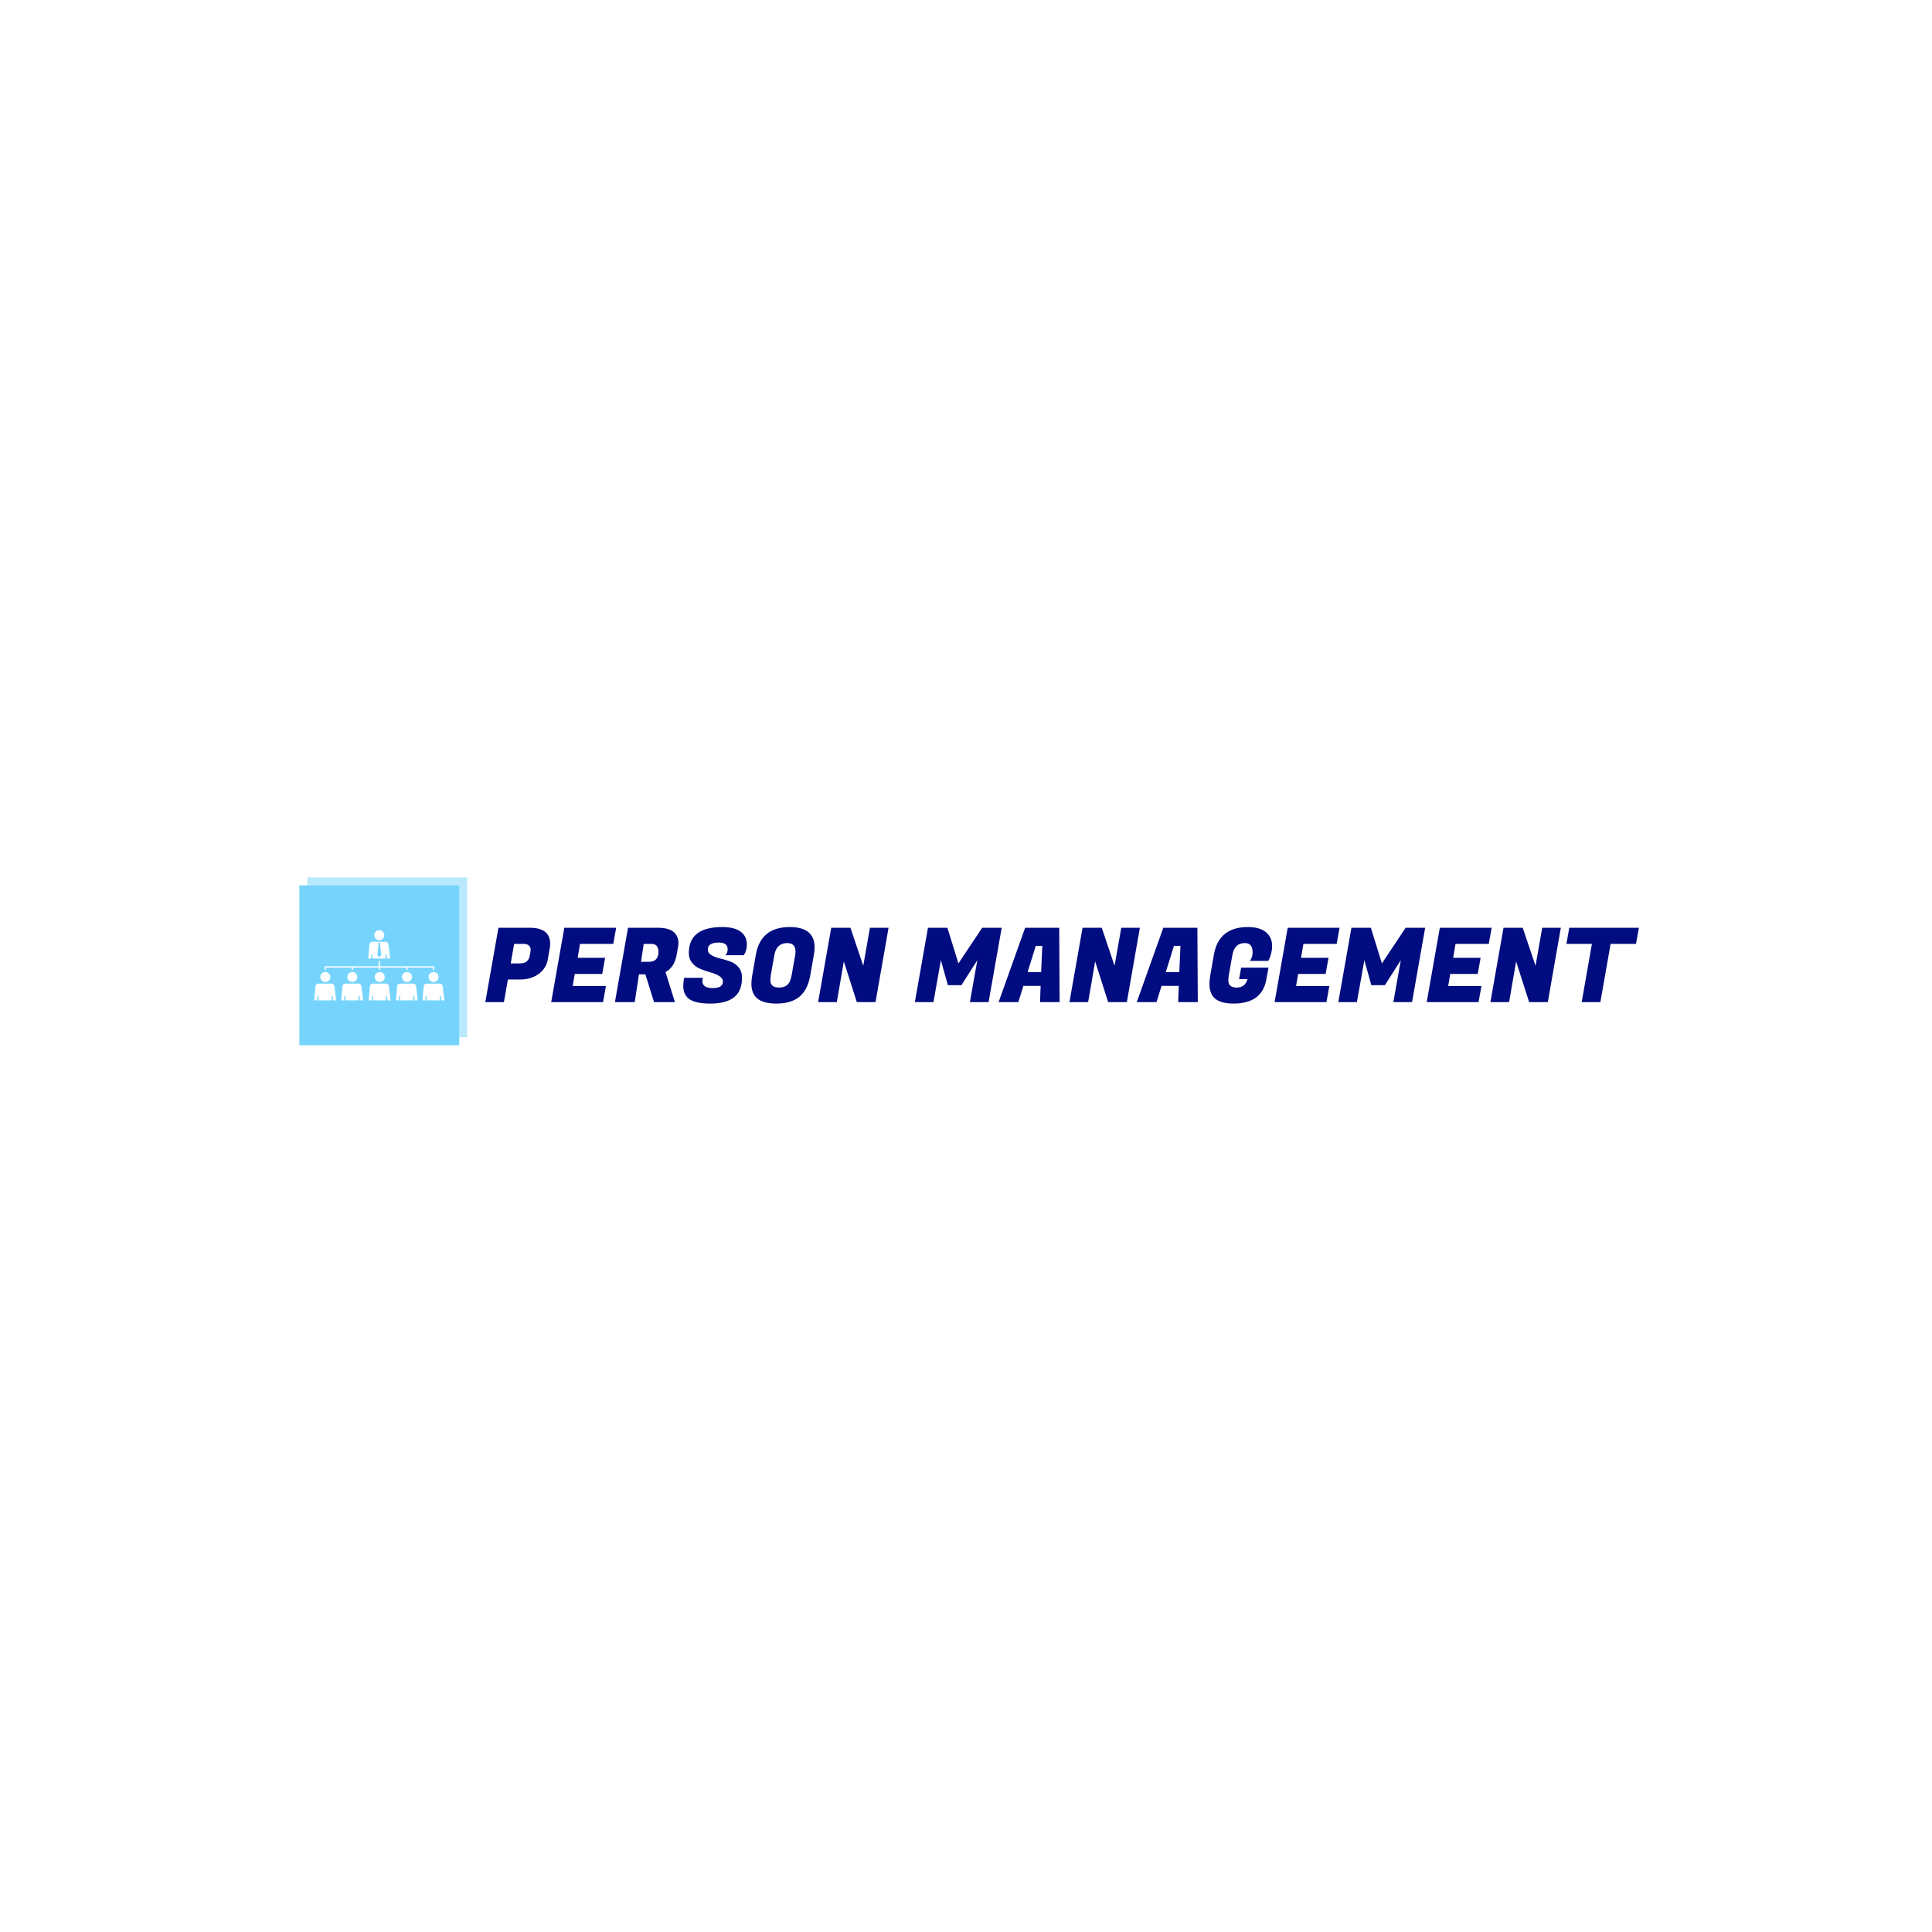<svg xmlns="http://www.w3.org/2000/svg" version="1.1" xmlns:xlink="http://www.w3.org/1999/xlink" xmlns:svgjs="http://svgjs.dev/svgjs" width="1000" height="1000" viewBox="0 0 1000 1000"><rect width="1000" height="1000" fill="#ffffff"></rect><g transform="matrix(0.7,0,0,0.7,149.576,453.794)"><svg viewBox="0 0 396 52" data-background-color="#ffffff" preserveAspectRatio="xMidYMid meet" height="131" width="1000" xmlns="http://www.w3.org/2000/svg" xmlns:xlink="http://www.w3.org/1999/xlink"><g id="tight-bounds" transform="matrix(1,0,0,1,0.24,0.202)"><svg viewBox="0 0 395.52 51.596" height="51.596" width="395.52"><g><svg viewBox="0 0 461.979 60.266" height="51.596" width="395.52"><g transform="matrix(1,0,0,1,66.459,17.016)"><svg viewBox="0 0 395.52 26.233" height="26.233" width="395.52"><g id="textblocktransform"><svg viewBox="0 0 395.52 26.233" height="26.233" width="395.52" id="textblock"><g><svg viewBox="0 0 395.52 26.233" height="26.233" width="395.52"><g transform="matrix(1,0,0,1,0,0)"><svg width="395.52" viewBox="0.95 -36.35 558.56 37.05" height="26.233" data-palette-color="#010c80"><path d="M17.85-10.95L17.85-10.95 11.9-10.95 9.95 0 0.95 0 7.3-36 22.55-36Q28.2-36 30.6-33.4L30.6-33.4Q32.35-31.4 32.35-28.3L32.35-28.3Q32.35-27.25 32.15-26.1L32.15-26.1 31.15-20.45Q30.4-16.3 26.75-13.63 23.1-10.95 17.85-10.95ZM19.4-28.2L19.4-28.2 14.9-28.2 13.25-18.75 17.7-18.75Q21.8-18.75 22.45-22.4L22.45-22.4 22.8-24.45Q22.9-24.9 22.9-25.65 22.9-26.4 22.15-27.3 21.4-28.2 19.4-28.2ZM59.35-7.8L57.95 0 32.85 0 39.2-36 64.3-36 62.9-28.2 46.8-28.2 45.65-21.45 58.95-21.45 57.55-13.65 44.25-13.65 43.25-7.8 59.35-7.8ZM70.05-36L84.55-36Q90.25-36 92.65-33.5L92.65-33.5Q94.45-31.6 94.45-28.7L94.45-28.7Q94.45-27.7 94.25-26.6L94.25-26.6 93.55-22.7Q92.95-19.45 91.47-17.45 90-15.45 88.2-14.6L88.2-14.6 92.75 0 82.65 0 78.45-13.45 75.34-13.45 73.3 0 63.7 0 70.05-36ZM81.4-28.2L81.4-28.2 77.65-28.2 76.34-19.5 79.84-19.5Q82.5-19.5 83.65-20.78 84.8-22.05 84.8-24.15L84.8-24.15Q84.8-28.2 81.4-28.2ZM106.04-10.25L106.04-10.25Q106.04-6.8 111.02-6.8 115.99-6.8 115.99-9.9L115.99-9.9Q115.99-11.55 114.29-12.6 112.59-13.65 110.17-14.35 107.74-15.05 105.32-15.98 102.89-16.9 101.19-18.88 99.49-20.85 99.49-23.8L99.49-23.8Q99.49-36.35 115.64-36.35L115.64-36.35Q121.54-36.35 124.57-34.13 127.59-31.9 127.59-27.95L127.59-27.95Q127.59-26.5 127.22-25.18 126.84-23.85 126.44-23.3L126.44-23.3 126.04-22.7 117.19-22.7Q118.29-23.85 118.29-25.6L118.29-25.6Q118.29-28.85 114.04-28.85L114.04-28.85Q108.69-28.85 108.69-25.45L108.69-25.45Q108.69-23.75 110.39-22.75 112.09-21.75 114.52-21.18 116.94-20.6 119.39-19.75 121.84-18.9 123.54-16.93 125.24-14.95 125.24-11.8L125.24-11.8Q125.24-5.45 121.44-2.38 117.64 0.7 109.74 0.7 101.84 0.7 98.94-2.1L98.94-2.1Q96.79-4.2 96.79-7.9L96.79-7.9Q96.79-9.3 97.09-10.95L97.09-10.95 97.24-11.75 106.24-11.75 106.14-11.15Q106.04-10.65 106.04-10.25ZM148.34-36.35L148.34-36.35Q160.39-36.35 160.39-26.5L160.39-26.5Q160.39-24.85 160.04-22.95L160.04-22.95 158.29-12.95Q157.09-6 153.09-2.65 149.09 0.7 141.84 0.7 134.59 0.7 131.74-2.65L131.74-2.65Q129.79-4.95 129.79-9L129.79-9Q129.79-10.8 130.19-12.95L130.19-12.95 131.94-22.95Q134.29-36.35 148.34-36.35ZM143.19-7.05L143.19-7.05Q145.69-7.05 147.19-8.35 148.69-9.65 149.29-13.15L149.29-13.15 150.99-22.75Q151.14-23.75 151.14-24.55L151.14-24.55Q151.14-28.6 147.04-28.6L147.04-28.6Q141.89-28.5 140.89-22.75L140.89-22.75 139.19-13.15Q138.99-11.9 138.99-10.55L138.99-10.55Q138.99-7.05 143.19-7.05ZM187.19-36L196.19-36 189.89 0 180.84 0 174.54-19.7 171.14 0 162.09 0 168.44-36 177.74-36 183.94-17.6 187.19-36ZM215.28-36L224.68-36 230.03-18.75 241.53-36 250.98-36 244.63 0 235.58 0 239.18-20.3 231.48-8.2 224.93-8.2 221.53-20.3 217.93 0 208.93 0 215.28-36ZM279.03 0L269.53 0 269.83-7.85 261.48-7.85 259.03 0 249.48 0 262.33-36 278.83-36 279.03 0ZM270.63-27.25L267.48-27.25 263.53-14.55 270.08-14.55 270.63-27.25ZM308.88-36L317.88-36 311.58 0 302.53 0 296.23-19.7 292.83 0 283.78 0 290.13-36 299.43-36 305.63-17.6 308.88-36ZM345.93 0L336.43 0 336.73-7.85 328.38-7.85 325.93 0 316.38 0 329.23-36 345.73-36 345.93 0ZM337.53-27.25L334.38-27.25 330.43-14.55 336.98-14.55 337.53-27.25ZM363.22 0.7L363.22 0.7Q356.12 0.7 353.42-2.6L353.42-2.6Q351.57-4.9 351.57-8.9L351.57-8.9Q351.57-10.75 351.97-12.95L351.97-12.95 353.72-22.95Q356.07-36.35 370.12-36.35L370.12-36.35Q375.92-36.35 378.92-33.88 381.92-31.4 381.92-27.1L381.92-27.1Q381.92-25.35 381.45-23.55 380.97-21.75 380.52-20.85L380.52-20.85 380.02-19.95 371.17-19.95Q372.47-21.75 372.47-24.1L372.47-24.1Q372.47-28.6 368.72-28.6L368.72-28.6Q363.67-28.6 362.67-22.75L362.67-22.75 360.97-13.15Q360.72-11.8 360.72-10.5L360.72-10.5Q360.72-7.05 364.8-7.05 368.87-7.05 370.02-11.15L370.02-11.15 365.92-11.15 366.92-16.7 380.17-16.7 379.37-12.4 379.12-10.95Q377.02 0.7 363.22 0.7ZM409.62-7.8L408.22 0 383.12 0 389.47-36 414.57-36 413.17-28.2 397.07-28.2 395.92-21.45 409.22-21.45 407.82-13.65 394.52-13.65 393.52-7.8 409.62-7.8ZM420.32-36L429.72-36 435.07-18.75 446.57-36 456.02-36 449.67 0 440.62 0 444.22-20.3 436.52-8.2 429.97-8.2 426.57-20.3 422.97 0 413.97 0 420.32-36ZM483.27-7.8L481.87 0 456.77 0 463.12-36 488.22-36 486.82-28.2 470.72-28.2 469.57-21.45 482.87-21.45 481.47-13.65 468.17-13.65 467.17-7.8 483.27-7.8ZM512.71-36L521.71-36 515.41 0 506.36 0 500.06-19.7 496.66 0 487.61 0 493.96-36 503.26-36 509.46-17.6 512.71-36ZM559.51-36L558.11-28.2 545.81-28.2 540.86 0 531.81 0 536.76-28.2 524.41-28.2 525.81-36 559.51-36Z" opacity="1" transform="matrix(1,0,0,1,0,0)" fill="#010c80" class="wordmark-text-0" data-fill-palette-color="primary" id="text-0"></path></svg></g></svg></g></svg></g></svg></g><g><svg viewBox="0 0 60.266 60.266" height="60.266" width="60.266"><g><svg></svg></g><g id="icon-0"><svg viewBox="0 0 60.266 60.266" height="60.266" width="60.266"><g><rect width="54.797" height="54.797" x="2.734" y="2.734" fill="#77d4fc" data-fill-palette-color="accent"></rect><rect width="54.797" height="54.797" x="5.469" y="-8.881784197001252e-16" fill="#77d4fc" opacity="0.5" data-fill-palette-color="accent"></rect></g><g transform="matrix(1,0,0,1,7.812,18.116)"><svg viewBox="0 0 44.641 24.034" height="24.034" width="44.641"><g><svg xmlns="http://www.w3.org/2000/svg" xmlns:xlink="http://www.w3.org/1999/xlink" version="1.1" x="0" y="0" viewBox="6.142 22.237 88.504 47.649" enable-background="new 0 0 100 100" xml:space="preserve" height="24.034" width="44.641" class="icon-s-0" data-fill-palette-color="background" id="s-0"><polygon points="50.827,46.708 50.827,43.066 49.962,43.066 49.962,46.708 13.261,46.708 13.261,49.169 14.126,49.169   14.126,47.573 31.614,47.573 31.614,49.169 32.479,49.169 32.479,47.573 49.962,47.573 49.962,49.169 50.827,49.169 50.827,47.573   68.766,47.573 68.766,49.169 69.631,49.169 69.631,47.573 86.752,47.573 86.752,49.169 87.617,49.169 87.617,46.708 " fill="#ffffff" data-fill-palette-color="background"></polygon><circle cx="50.71" cy="54.013" r="3.4" fill="#ffffff" data-fill-palette-color="background"></circle><path d="M45.141 69.885l0.191-2.883 0.695 0.018-0.048 2.866h9.017l-0.074-2.899h0.716l0.302 2.899h2.14l-1.217-9.748c-0.116-0.928-0.904-1.624-1.839-1.625l-9.132-0.01c-0.96-0.001-1.762 0.731-1.849 1.687l-0.885 9.696H45.141z" fill="#ffffff" data-fill-palette-color="background"></path><circle cx="32.047" cy="54.013" r="3.4" fill="#ffffff" data-fill-palette-color="background"></circle><path d="M26.478 69.885l0.191-2.883 0.695 0.018-0.048 2.866h9.017l-0.074-2.899h0.716l0.302 2.899h2.14l-1.217-9.748c-0.116-0.928-0.904-1.624-1.839-1.625l-9.132-0.01c-0.96-0.001-1.762 0.731-1.849 1.687l-0.885 9.696H26.478z" fill="#ffffff" data-fill-palette-color="background"></path><circle cx="69.198" cy="54.013" r="3.4" fill="#ffffff" data-fill-palette-color="background"></circle><path d="M63.629 69.885l0.191-2.883 0.695 0.018-0.048 2.866h9.017l-0.074-2.899h0.716l0.302 2.899h2.14l-1.217-9.748c-0.116-0.928-0.904-1.624-1.839-1.625l-9.132-0.01c-0.96-0.001-1.762 0.731-1.849 1.687l-0.885 9.696H63.629z" fill="#ffffff" data-fill-palette-color="background"></path><circle cx="13.694" cy="54.013" r="3.4" fill="#ffffff" data-fill-palette-color="background"></circle><path d="M8.125 69.885l0.191-2.883 0.695 0.018-0.048 2.866h9.017l-0.074-2.899h0.716l0.302 2.899h2.14l-1.217-9.748c-0.116-0.928-0.904-1.624-1.839-1.625l-9.132-0.01c-0.96-0.001-1.762 0.731-1.849 1.687l-0.885 9.696H8.125z" fill="#ffffff" data-fill-palette-color="background"></path><circle cx="87.277" cy="54.013" r="3.4" fill="#ffffff" data-fill-palette-color="background"></circle><path d="M81.707 69.885l0.191-2.883 0.695 0.018-0.048 2.866h9.017l-0.074-2.899h0.716l0.302 2.899h2.14l-1.217-9.748c-0.116-0.928-0.904-1.624-1.839-1.625l-9.132-0.01c-0.96-0.001-1.762 0.731-1.849 1.687l-0.885 9.696H81.707z" fill="#ffffff" data-fill-palette-color="background"></path><circle cx="50.393" cy="25.588" r="3.4" fill="#ffffff" data-fill-palette-color="background"></circle><path d="M56.545 31.712c-0.116-0.928-0.904-1.624-1.839-1.625l-9.132-0.01c-0.96-0.001-1.762 0.731-1.85 1.687L42.84 41.46h1.984l0.191-2.883 0.695 0.018-0.048 2.866h9.017l-0.074-2.899h0.716l0.302 2.899h2.14L56.545 31.712zM50.369 40.85l-1.354-1.957 0.845-6.876c-0.097-0.052-0.163-0.153-0.163-0.271v-0.75c0-0.171 0.139-0.309 0.31-0.309h0.75c0.171 0 0.309 0.139 0.309 0.309v0.75c0 0.129-0.079 0.239-0.19 0.286l0.899 6.862L50.369 40.85z" fill="#ffffff" data-fill-palette-color="background"></path></svg></g></svg></g></svg></g></svg></g></svg></g><defs></defs></svg><rect width="395.52" height="51.596" fill="none" stroke="none" visibility="hidden"></rect></g></svg></g></svg>